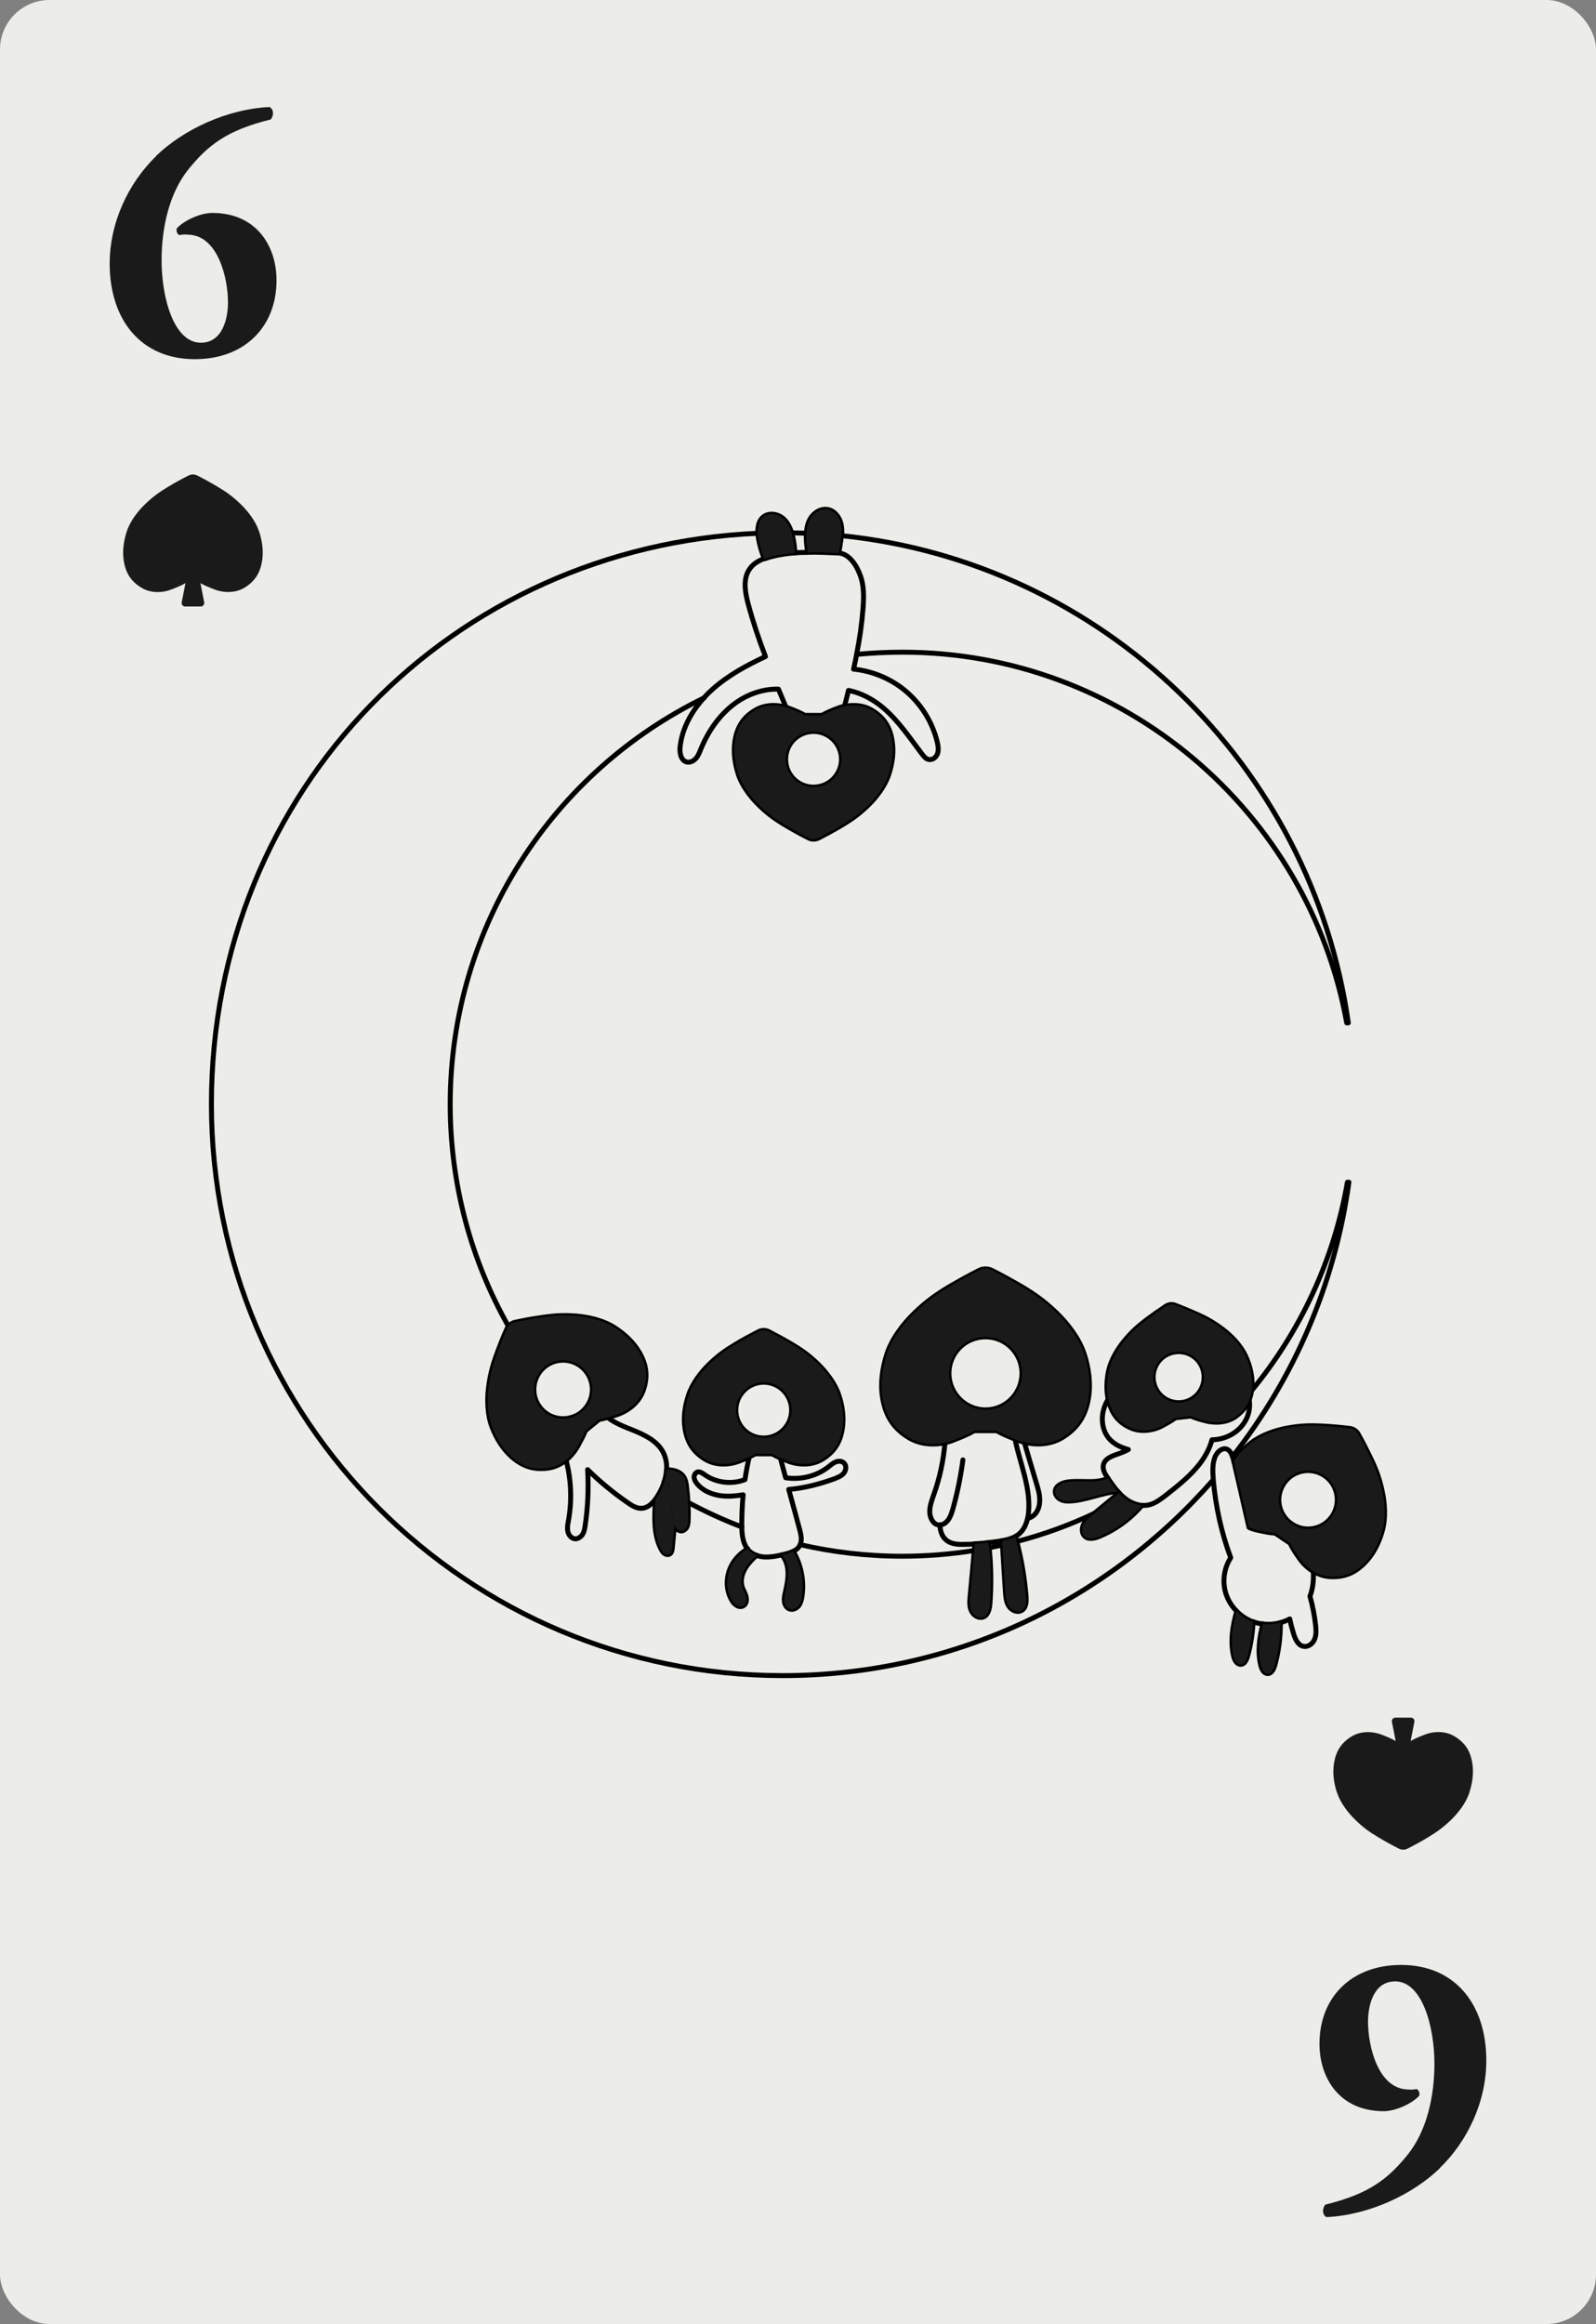 <?xml version="1.0" encoding="UTF-8"?><svg id="Layer_2" xmlns="http://www.w3.org/2000/svg" viewBox="0 0 161.09 234.55"><rect x="0" y="0" width="161.09" height="234.55" fill="#808080" stroke="none"/><defs><style>.cls-1{fill:#ecede8;}.cls-1,.cls-2{stroke-width:0px;}.cls-2{fill:#1a1a1a;}.cls-3{fill:none;stroke:#000;stroke-linecap:round;stroke-linejoin:round;stroke-width:.5px;}</style></defs><g id="Layer_2-2"><rect class="cls-1" width="161.09" height="234.55" rx="5" ry="5"/><path class="cls-2" d="m145.33,218.83c-2.77,2.66-7.13,4.72-11.45,4.93-.4-.22-.47-.83-.11-1.26,4.39-1.08,6.3-2.56,8.31-5.04,1.91-2.37,2.7-5.83,2.7-9.18,0-3.82-1.26-8.31-3.96-8.31-2.16,0-2.74,2.37-2.74,4.07,0,2.45,1.01,6.84,4.1,6.84.25.04.5,0,.83-.04.22.14.29.4.25.65-.65.76-2.34,1.58-3.6,1.58-4.46,0-6.48-3.35-6.48-6.8,0-4.71,3.24-7.96,8.24-7.96,5.47,0,8.6,4,8.6,9.65,0,4.07-1.84,8.1-4.72,10.87Z"/><path class="cls-2" d="m134.96,180.94c.33,1.01,1.11,2.03,1.88,2.77.77.74,1.4,1.2,2.32,1.74.66.4,1.34.77,2.03,1.12.28.14.6.14.88,0,.69-.35,1.37-.72,2.03-1.12.91-.54,1.55-1.01,2.32-1.74.77-.74,1.55-1.75,1.88-2.77.32-.97.47-2.03.3-3.03-.2-1.21-.74-2.05-1.8-2.68-.9-.54-2.06-.54-3.03-.15-.51.2-.97.38-1.39.63l.38-1.94c.04-.22-.12-.42-.35-.42h-1.57c-.22,0-.39.2-.35.42l.38,1.94c-.42-.25-.88-.43-1.39-.63-.98-.38-2.13-.38-3.03.15-1.05.63-1.59,1.47-1.8,2.68-.17,1.01-.02,2.06.3,3.03Z"/><path class="cls-2" d="m15.76,15.73c2.77-2.66,7.13-4.72,11.45-4.93.4.22.47.83.11,1.26-4.39,1.08-6.3,2.56-8.31,5.04-1.91,2.38-2.7,5.83-2.7,9.18,0,3.82,1.26,8.31,3.96,8.31,2.16,0,2.74-2.38,2.74-4.07,0-2.45-1.01-6.84-4.1-6.84-.25-.04-.5,0-.83.04-.22-.14-.29-.4-.25-.65.65-.76,2.34-1.58,3.6-1.58,4.46,0,6.48,3.35,6.48,6.8,0,4.71-3.24,7.96-8.24,7.96-5.47,0-8.6-4-8.6-9.65,0-4.07,1.84-8.1,4.72-10.87Z"/><path class="cls-2" d="m26.14,53.62c-.33-1.01-1.11-2.03-1.88-2.77-.77-.74-1.4-1.2-2.32-1.74-.66-.4-1.34-.77-2.03-1.12-.28-.14-.6-.14-.88,0-.69.35-1.37.72-2.03,1.12-.91.54-1.55,1.01-2.32,1.74-.77.74-1.55,1.75-1.88,2.77-.32.97-.47,2.03-.3,3.03.2,1.21.74,2.05,1.8,2.68.9.54,2.06.54,3.03.15.51-.2.97-.38,1.39-.63l-.38,1.94c-.04.22.12.42.35.42h1.57c.22,0,.39-.2.35-.42l-.38-1.94c.42.25.88.43,1.39.63.98.38,2.13.38,3.03-.15,1.05-.63,1.59-1.47,1.8-2.68.17-1.01.02-2.06-.3-3.03Z"/><path class="cls-3" d="m132.56,158.58c.51.31,1.1.51,1.7.54,1.46.08,2.55-.4,3.56-1.47.84-.88,1.39-2.03,1.71-3.2.34-1.22.25-2.75-.03-3.99-.27-1.24-.59-2.11-1.14-3.26-.4-.83-.82-1.65-1.27-2.46-.18-.32-.5-.54-.87-.58-.92-.11-1.83-.19-2.76-.24-1.27-.06-2.2-.03-3.45.19s-2.69.72-3.7,1.49c-.68.54-1.3,1.17-1.78,1.88"/><path class="cls-3" d="m134.48,153c-.91,1.36-2.74,1.72-4.09.81-1.36-.9-1.72-2.73-.81-4.09.9-1.35,2.73-1.71,4.09-.81,1.35.91,1.71,2.74.81,4.09Z"/><path class="cls-3" d="m79.89,53.78c.49,0,.99.02,1.48.04"/><path class="cls-3" d="m79.34,71.39c-1.03-.31-2.19-.26-3.11.29-1.2.71-1.81,1.67-2.04,3.05-.19,1.14-.02,2.34.34,3.44.38,1.15,1.26,2.31,2.14,3.15.87.84,1.59,1.36,2.64,1.98.76.45,1.52.87,2.31,1.27.31.16.68.16,1,0,.78-.4,1.56-.82,2.31-1.27,1.04-.62,1.76-1.14,2.64-1.98s1.75-2,2.13-3.15c.37-1.11.54-2.3.34-3.44-.22-1.38-.85-2.34-2.04-3.05-.81-.49-1.81-.58-2.73-.39"/><path class="cls-3" d="m84.93,76.63c0,1.56-1.26,2.81-2.82,2.81s-2.81-1.25-2.81-2.81,1.26-2.81,2.81-2.81,2.82,1.25,2.82,2.81Z"/><path class="cls-3" d="m86.47,66.04c1.5-.14,3.04-.22,4.59-.22,22.39,0,41.02,16.14,44.87,37.41"/><path class="cls-3" d="m84.92,54.06c26.37,2.69,47.47,23.13,51.17,49.17"/><path class="cls-3" d="m61.31,143.06c.3-.07.59-.17.91-.27,1.2-.39,2.26-1.25,2.69-2.43.49-1.38.36-2.56-.36-3.83-.61-1.06-1.55-1.92-2.57-2.57-1.07-.68-2.55-1.04-3.82-1.14s-2.2-.04-3.45.14c-.92.13-1.83.3-2.73.49-.26.06-.49.21-.66.41"/><path class="cls-3" d="m58.7,142.52c-.21.17-.42.31-.66.4-1.19.54-2.64.23-3.49-.82-.85-1.03-.87-2.46-.16-3.52.15-.23.35-.45.58-.64,1.26-1.03,3.12-.84,4.15.42,1.03,1.26.85,3.12-.41,4.15Z"/><path class="cls-3" d="m124.4,147.01c6.16-7.86,10.33-17.33,11.75-27.7"/><path class="cls-3" d="m126.33,140.35c4.89-5.94,8.3-13.14,9.67-21.04"/><path class="cls-3" d="m102.62,155.58c2.73-.71,5.35-1.67,7.85-2.85"/><path class="cls-3" d="m80.76,155.89c3.31.76,6.75,1.17,10.29,1.17,2.48,0,4.93-.2,7.3-.58"/><path class="cls-3" d="m69.44,151.62c1.75.94,3.57,1.78,5.45,2.49"/><path class="cls-3" d="m71.09,70.42c-15.19,7.4-25.65,22.99-25.65,41.02,0,8.15,2.14,15.8,5.88,22.42-.06.07-.12.16-.15.25-.38.85-.72,1.7-1.03,2.57-.44,1.19-.67,2.1-.83,3.35-.16,1.26-.11,2.79.35,3.98.43,1.13,1.09,2.22,2.01,3.03,1.1.96,2.24,1.33,3.69,1.12.66-.1,1.26-.39,1.78-.81"/><path class="cls-3" d="m122.44,149.37c-5.29,6.04-11.81,10.98-19.18,14.41-7.37,3.42-15.59,5.33-24.25,5.33-31.86,0-57.67-25.82-57.67-57.67s24.46-56.29,55.15-57.62"/><path class="cls-3" d="m76.37,156.96c-.42.39-.82.79-1.12,1.27-.36.58-.54,1.3-.34,1.94.11.33.31.63.39.96.09.34.03.76-.27.93-.21.13-.48.09-.68-.04-.21-.12-.36-.31-.49-.53-.59-1-.6-2.29-.1-3.34.36-.77.97-1.4,1.71-1.83"/><path class="cls-3" d="m80.06,156.57c.79,1.34,1.12,2.96.89,4.51-.04.34-.13.69-.33.97-.22.27-.58.45-.91.34-.31-.1-.5-.42-.54-.75-.04-.31.03-.64.1-.95.18-.78.34-1.58.24-2.37-.07-.5-.26-1.01-.58-1.39"/><path class="cls-3" d="m78.76,147.14c.24.1.49.2.76.31,1.12.43,2.43.44,3.45-.17,1.2-.72,1.81-1.67,2.04-3.05.19-1.14.02-2.35-.35-3.44-.38-1.15-1.26-2.31-2.13-3.15s-1.59-1.36-2.64-1.98c-.76-.45-1.53-.87-2.31-1.27-.31-.16-.68-.16-1,0-.78.4-1.56.82-2.31,1.27-1.04.62-1.76,1.14-2.64,1.98s-1.75,2-2.13,3.15c-.37,1.1-.54,2.3-.35,3.44.23,1.38.85,2.33,2.04,3.05,1.03.61,2.34.6,3.45.17.35-.13.68-.27,1-.41"/><path class="cls-3" d="m79.9,142.32c0,1.55-1.26,2.81-2.82,2.81s-2.81-1.26-2.81-2.81,1.26-2.82,2.81-2.82,2.82,1.26,2.82,2.82Z"/><path class="cls-3" d="m102.49,155.08c.05.16.1.33.13.49.48,1.8.78,3.63.94,5.49.04.54.03,1.19-.44,1.47-.12.07-.24.1-.38.1-.35,0-.71-.22-.91-.53-.28-.42-.31-.94-.35-1.44-.1-1.57-.2-3.16-.3-4.73"/><path class="cls-3" d="m101.16,155.5c0,.14.02.28.03.42-.45.1-.9.2-1.35.29"/><path class="cls-3" d="m103.38,145.55c1.28.33,2.68.22,3.8-.44,1.56-.94,2.37-2.19,2.68-3.99.25-1.5.03-3.08-.45-4.52-.5-1.51-1.65-3.02-2.8-4.12-1.15-1.1-2.1-1.79-3.45-2.6-1-.58-2.01-1.14-3.03-1.66-.41-.21-.9-.21-1.31,0-1.03.52-2.04,1.08-3.03,1.66-1.36.81-2.3,1.5-3.45,2.6s-2.3,2.61-2.8,4.12c-.48,1.45-.7,3.02-.45,4.52.31,1.8,1.11,3.06,2.67,3.99,1.08.64,2.4.76,3.63.49"/><path class="cls-3" d="m103.15,138.6c0,2.04-1.65,3.69-3.68,3.69s-3.69-1.65-3.69-3.69,1.65-3.68,3.69-3.68,3.68,1.65,3.68,3.68Z"/><path class="cls-3" d="m102.46,145.25c.06.03.13.05.21.08.23.09.47.16.71.22"/><path class="cls-3" d="m111.84,149.21c-.3-.42-.59-.92-.46-1.41.18-.66.97-.89,1.63-1.12.31-.11.6-.23.88-.39-.77-.21-1.48-.54-1.99-1.15-.54-.67-.73-1.58-.6-2.44.08-.54.28-1.04.56-1.51"/><path class="cls-3" d="m112.96,150.67c-.05-.04-.09-.09-.13-.14h0"/><path class="cls-3" d="m126.09,141.28c.09.58.02,1.18-.2,1.72-.41,1.02-1.33,1.8-2.38,2.12-.39.12-.77.18-1.18.19-.22.82-.63,1.6-1.13,2.28-.96,1.3-2.26,2.32-3.53,3.32-.54.41-1.1.85-1.76.98-.21.04-.42.05-.64.04"/><path class="cls-3" d="m111.84,149.21s0,.03.02.04c.31.44.62.89.97,1.29"/><path class="cls-3" d="m126.33,140.36c.02-.14.04-.29.04-.44.05-1.07-.22-2.14-.67-3.1-.47-1.01-1.39-1.98-2.27-2.64-.89-.67-1.59-1.08-2.61-1.53-.73-.33-1.48-.64-2.23-.93-.31-.11-.64-.07-.91.11-.67.44-1.34.91-1.98,1.39-.88.67-1.48,1.22-2.19,2.07-.71.85-1.39,2-1.62,3.08-.19.93-.24,1.91-.04,2.82.03.12.05.23.09.35.35,1.23,1.01,2.04,2.17,2.56.65.29,1.38.33,2.07.19.38-.07.75-.2,1.09-.38.5-.27.95-.51,1.36-.82l1.57-.18c.46.21.95.35,1.5.49.26.07.54.11.81.12.34.04.67,0,1.01-.06.48-.09.92-.28,1.3-.58.61-.46,1.03-.99,1.26-1.61h0c.12-.3.2-.59.24-.93Z"/><path class="cls-3" d="m119.25,141.55c-1.41.15-2.69-.85-2.84-2.28-.16-1.41.85-2.68,2.27-2.84s2.69.85,2.84,2.27c.16,1.41-.85,2.69-2.27,2.85Z"/><path class="cls-3" d="m132.56,158.58c.04.87-.03,1.72-.34,2.52h0c.27.97.46,1.95.57,2.94.05.47.08.95-.1,1.39-.17.44-.62.8-1.09.73-.57-.08-.86-.71-1.03-1.26-.15-.49-.29-1-.39-1.51-.31.16-.62.29-.95.38h0c-.57.15-1.16.2-1.74.13-.34-.03-.68-.11-1.01-.22-.11-.03-.22-.07-.31-.12-.49-.22-.94-.53-1.32-.92-.67-.66-1.13-1.52-1.27-2.46-.15-1.03.08-2.1.64-2.97-.92-2.45-1.51-5.11-1.76-7.83,0-.03,0-.04,0-.07-.06-.76-.1-1.56.16-2.23s.92-1.11,1.39-.72c.19.15.31.4.4.67.05.14.1.31.13.46,0,.05.03.12.04.17.5,2.17,1,4.33,1.49,6.49.27.13.56.22.85.28.63.14,1.21.27,1.79.3l1.5,1.01c.25.52.58,1.01.95,1.54s.85.99,1.41,1.32Z"/><path class="cls-3" d="m124.83,162.63c-.42,1.49-.67,3.04-.31,4.53.09.38.32.82.71.81.38,0,.58-.44.69-.81.32-1.14.5-2.32.56-3.5"/><path class="cls-3" d="m127.48,163.89c-.37,1.39-.56,2.82-.22,4.2.09.38.31.82.7.81.39,0,.59-.44.7-.81.4-1.4.58-2.87.57-4.33"/><path class="cls-3" d="m111.84,149.21c-.4.17-.84.26-1.26.3-.94.07-1.9-.07-2.83.06-.56.08-1.21.38-1.24.94-.02.35.23.67.56.83.31.16.69.17,1.04.14,1.6-.1,3.15-.85,4.72-.95"/><path class="cls-3" d="m115.26,151.93c-1.16,1.36-2.64,2.44-4.28,3.12-.49.21-1.1.35-1.48,0-.31-.28-.32-.79-.14-1.18.19-.38.53-.66.85-.93.09-.07.18-.14.27-.22h0c.83-.68,1.65-1.37,2.48-2.05.16.18.33.35.52.49l.03.03c.49.4,1.12.69,1.74.74Z"/><path class="cls-3" d="m98.42,155.82c-.33.03-.67.04-1,.04-.69.03-1.47,0-1.98-.49-.4-.36-.54-.91-.58-1.47-.05,0-.12,0-.17,0-.52-.09-.85-.74-.85-1.34,0-.59.22-1.16.41-1.72.6-1.67.98-3.45,1.13-5.25.31-.05.6-.14.89-.26.03,0,.06-.03.09-.04.72-.28,1.38-.55,1.97-.9h2.26c.58.33,1.19.58,1.86.85.49,2.41,1.54,4.76,1.38,7.2-.02.26-.04.53-.11.78-.13.63-.41,1.22-.91,1.63-.11.08-.22.16-.33.22-.4.22-.86.34-1.32.42-.07,0-.14.03-.22.04-.39.06-.77.12-1.16.15"/><path class="cls-3" d="m94.87,153.91c.32-.02.63-.23.84-.52.24-.34.37-.76.49-1.18.44-1.59.77-3.22.99-4.87"/><path class="cls-3" d="m103.73,153.24c.27-.06.52-.2.71-.4.38-.4.52-.97.5-1.51,0-.55-.17-1.08-.32-1.6-.41-1.4-.84-2.79-1.24-4.18"/><path class="cls-3" d="m99.84,156.21c.19,1.86.22,3.73.08,5.59-.04.54-.16,1.19-.67,1.39-.47.18-1.01-.17-1.21-.63-.21-.46-.16-.98-.12-1.48.14-1.54.29-3.08.42-4.61h0c.02-.22.04-.44.05-.66.46-.03.92-.06,1.37-.13.02.18.04.35.05.52Z"/><path class="cls-3" d="m67.04,149.55c-.05.19-.12.37-.2.55-.15.35-.33.68-.54,1-.06.1-.13.2-.21.29-.32.42-.75.78-1.26.83-.55.05-1.05-.26-1.5-.58-1.43-.99-2.78-2.1-4.02-3.32.11,1.86.03,3.75-.24,5.6-.04.31-.1.65-.26.92-.17.28-.48.49-.79.46-.37-.04-.64-.39-.71-.76-.07-.36,0-.74.07-1.1.36-2.01.28-4.11-.25-6.09.24-.18.46-.4.65-.64.19-.22.35-.45.49-.69.31-.57.6-1.08.81-1.63l.24-.2,1.15-.94c.28-.04.56-.11.85-.2.76.59,1.71.95,2.62,1.31,1.14.47,2.33,1.04,2.94,2.11.32.57.44,1.21.4,1.85"/><path class="cls-3" d="m69.44,151.62c.03.58.04,1.15.02,1.73,0,.25-.02.5-.12.74-.11.22-.32.41-.57.42-.35,0-.58-.31-.7-.66h0c-.04-.08-.05-.15-.07-.22-.15-.61-.22-1.25-.18-1.89.02-.34.06-.69.02-1.03-.02-.19-.06-.37-.15-.54-.14-.27-.38-.47-.65-.62.13-.4.22-.81.23-1.21h.07c.59,0,1.25.15,1.61.63.24.32.31.74.35,1.13.06.5.11,1.02.13,1.52Z"/><path class="cls-3" d="m68.07,153.84v-.03"/><path class="cls-3" d="m66.16,151.44c-.11,1.67-.2,3.43.57,4.91.09.16.18.32.33.43.14.11.35.15.51.07.22-.12.27-.4.29-.66l.22-2.35"/><path class="cls-3" d="m78.76,147.14l.54,2c1.48.23,3.08-.14,4.28-1.07.24-.19.48-.4.76-.52s.65-.11.86.12c.26.26.2.73-.04,1.02-.24.28-.61.42-.96.56-1.48.53-3.02.94-4.59,1.07.37,1.33.73,2.67,1.09,4,.14.52.28,1.1.06,1.58,0,.03-.02.05-.04.08-.14.27-.39.46-.67.59-.3.15-.65.24-.97.31-.05,0-.11.03-.16.04-.54.13-1.09.23-1.64.22-.31,0-.64-.06-.93-.17-.28-.11-.54-.25-.75-.46-.05-.05-.11-.12-.15-.18-.47-.59-.56-1.43-.58-2.21v-.12c0-1.04.04-2.1.14-3.14-.74.12-1.48.19-2.22.1-.92-.12-1.83-.49-2.43-1.21-.15-.18-.28-.4-.3-.63s.12-.49.34-.56c.26-.06.5.12.72.27,1.16.83,2.74,1.01,4.07.5.12-.77.26-1.55.44-2.3.2-.09.39-.19.58-.3h1.72c.26.15.53.28.81.4Z"/><path class="cls-3" d="m84.65,55.81c1.08.08,1.83,1.27,2.19,2.29.38,1.04.35,2.19.27,3.29-.12,1.56-.34,3.11-.65,4.65-.09.5-.19,1-.31,1.49,1.88.19,3.7.94,5.15,2.12,1.63,1.33,2.81,3.2,3.3,5.24.09.38.15.79.03,1.16s-.5.68-.89.6c-.29-.05-.49-.31-.67-.54-1.21-1.59-2.33-3.29-3.84-4.6-1.03-.89-2.28-1.58-3.59-1.83-.13.53-.26,1.07-.4,1.59-.24.05-.49.13-.71.22-.58.22-1.1.43-1.57.71h-1.72c-.48-.28-1.01-.49-1.58-.71-.11-.04-.22-.08-.33-.12-.25-.6-.51-1.21-.76-1.82-1.56-.04-3.12.51-4.39,1.44-1.57,1.15-2.71,2.82-3.45,4.63-.13.31-.25.65-.48.91s-.57.45-.91.38c-.63-.13-.77-.96-.69-1.6.22-1.84,1.16-3.53,2.43-4.91.26-.3.55-.58.85-.85,1.56-1.39,3.43-2.4,5.33-3.29-.67-1.74-1.26-3.5-1.74-5.29-.32-1.2-.57-2.6.18-3.6.35-.49.89-.79,1.46-1.01"/><path class="cls-3" d="m80.22,55.8c.42-.04.85-.05,1.29-.05"/><path class="cls-3" d="m80.22,55.8c-.81.06-1.62.18-2.41.39-.22.06-.43.13-.65.21-.29-.67-.49-1.39-.61-2.1-.03-.15-.04-.31-.05-.46-.04-.63.07-1.29.55-1.67.57-.46,1.46-.31,2.01.17.43.38.68.91.85,1.46.04.15.08.31.12.46.11.51.17,1.03.21,1.56Z"/><path class="cls-3" d="m84.92,54.07h0c-.02.3-.07.59-.12.89-.04.29-.09.57-.14.85h-.04c-1.03-.04-2.07-.1-3.1-.07-.06-.4-.11-.8-.13-1.2,0-.24-.02-.48,0-.72.03-.5.13-.99.37-1.43.36-.64,1.11-1.12,1.83-.96.67.14,1.15.79,1.3,1.47.09.39.09.77.05,1.17Z"/><path class="cls-2" d="m80.01,54.24c.11.51.17,1.03.21,1.56-.81.06-1.62.18-2.41.39-.22.06-.43.13-.65.21-.29-.67-.49-1.39-.61-2.1-.03-.15-.04-.31-.05-.46-.04-.63.07-1.29.55-1.67.57-.46,1.46-.31,2.01.17.43.38.68.91.85,1.46.04.15.08.31.12.46Z"/><path class="cls-2" d="m84.87,52.9c.09.39.09.77.05,1.17h0c-.02.3-.07.59-.12.89-.04.29-.09.57-.14.85h-.04c-1.03-.04-2.07-.1-3.1-.07-.06-.4-.11-.8-.13-1.2,0-.24-.02-.48,0-.72.03-.5.13-.99.37-1.43.36-.64,1.11-1.12,1.83-.96.67.14,1.15.79,1.3,1.47Z"/><path class="cls-2" d="m68.07,153.84c-.04-.07-.05-.14-.07-.22-.15-.61-.22-1.25-.18-1.89.02-.34.06-.69.02-1.03-.02-.19-.06-.37-.15-.54-.14-.27-.38-.47-.65-.62.13-.4.22-.81.23-1.21h.07c.59,0,1.25.15,1.61.63.24.32.31.74.35,1.13.06.5.11,1.02.13,1.52.03.58.04,1.15.02,1.73,0,.25-.02.5-.12.74-.11.22-.32.41-.57.42-.35,0-.58-.31-.7-.66h0Z"/><path class="cls-2" d="m68.07,153.84h0c-.07.79-.14,1.57-.22,2.36-.02.25-.07.54-.29.66-.16.08-.37.04-.51-.07-.15-.11-.24-.27-.33-.43-.76-1.48-.67-3.24-.57-4.91l-.06-.05c.07-.09.14-.19.21-.29.21-.31.39-.65.54-1,.08-.18.14-.36.2-.55.27.15.5.35.65.62.09.17.13.35.15.54.04.33,0,.68-.02,1.03-.04.64.03,1.28.18,1.89.02.07.04.14.07.22Z"/><path class="cls-2" d="m75.62,156.5c.21.21.47.35.75.46-.42.39-.82.79-1.12,1.27-.36.58-.54,1.3-.34,1.94.11.33.31.63.39.96.09.34.03.76-.27.93-.21.13-.48.09-.68-.04-.21-.12-.36-.31-.49-.53-.59-1-.6-2.29-.1-3.34.36-.77.97-1.4,1.71-1.83.04.06.1.13.15.18Z"/><path class="cls-2" d="m64.55,136.52c-.61-1.06-1.54-1.91-2.57-2.57-1.07-.68-2.55-1.04-3.82-1.14-1.27-.1-2.21-.05-3.46.14-.91.14-1.82.3-2.72.5-.26.06-.5.2-.66.41-.06.07-.11.16-.15.25-.38.85-.72,1.7-1.03,2.57-.45,1.19-.68,2.1-.83,3.36-.16,1.26-.11,2.79.35,3.97.43,1.14,1.09,2.23,2,3.04,1.1.96,2.24,1.33,3.69,1.11.66-.1,1.26-.39,1.78-.81.25-.18.46-.4.65-.64.19-.21.35-.45.49-.69.31-.57.6-1.08.81-1.63l.24-.2,1.15-.94c.28-.05.56-.11.85-.2.29-.07.59-.17.9-.27,1.2-.38,2.26-1.25,2.69-2.43.5-1.37.36-2.56-.36-3.83Zm-5.84,5.99c-.21.17-.43.31-.66.41-1.19.54-2.64.23-3.49-.82-.84-1.04-.87-2.47-.16-3.52.15-.23.35-.45.57-.64,1.26-1.02,3.13-.83,4.15.43,1.03,1.26.85,3.12-.41,4.14Z"/><path class="cls-2" d="m84.67,140.78c-.37-1.15-1.26-2.31-2.13-3.15-.87-.84-1.59-1.36-2.63-1.98-.76-.45-1.53-.87-2.32-1.27-.31-.16-.68-.16-.99,0-.79.4-1.56.82-2.32,1.27-1.04.62-1.76,1.14-2.63,1.98-.87.84-1.75,2-2.13,3.15-.37,1.09-.54,2.3-.35,3.44.23,1.38.84,2.33,2.04,3.05,1.02.61,2.34.6,3.45.17.35-.13.69-.27,1-.41.2-.09.39-.19.58-.3h1.71c.27.15.53.28.81.41.25.09.5.19.77.3,1.11.43,2.43.44,3.45-.17,1.2-.72,1.81-1.67,2.04-3.05.19-1.14.02-2.35-.35-3.44Zm-7.58,4.34c-1.55,0-2.81-1.26-2.81-2.81s1.26-2.81,2.81-2.81,2.82,1.26,2.82,2.81-1.26,2.81-2.82,2.81Z"/><path class="cls-2" d="m90.04,74.72c-.22-1.37-.84-2.33-2.04-3.05-.81-.48-1.81-.58-2.73-.38-.25.05-.49.12-.71.21-.58.23-1.1.44-1.58.71h-1.72c-.47-.27-1-.48-1.58-.71-.11-.04-.21-.08-.33-.11-1.04-.32-2.19-.26-3.11.28-1.2.72-1.81,1.68-2.05,3.05-.18,1.15-.01,2.34.35,3.45.37,1.15,1.26,2.31,2.14,3.15.87.83,1.59,1.35,2.63,1.97.76.45,1.52.88,2.31,1.27.32.17.69.17,1,0,.78-.39,1.56-.82,2.31-1.27,1.05-.62,1.77-1.14,2.64-1.97.87-.84,1.75-2,2.13-3.15.37-1.11.54-2.3.34-3.45Zm-7.92,4.72c-1.55,0-2.81-1.25-2.81-2.81s1.26-2.81,2.81-2.81,2.81,1.25,2.81,2.81-1.26,2.81-2.81,2.81Z"/><path class="cls-2" d="m139.51,150.45c-.27-1.24-.59-2.11-1.14-3.26-.4-.83-.82-1.65-1.27-2.46-.18-.32-.5-.54-.87-.58-.92-.11-1.84-.19-2.76-.24-1.27-.07-2.21-.03-3.46.19-1.25.21-2.69.71-3.69,1.49-.69.54-1.31,1.17-1.79,1.88.01.05.03.12.04.17.5,2.17,1,4.33,1.49,6.49.27.13.56.22.85.28.63.15,1.21.27,1.79.3l1.5,1.01c.25.52.59,1,.95,1.53.37.53.86.99,1.42,1.33.51.31,1.09.51,1.7.54,1.45.08,2.55-.41,3.56-1.47.83-.88,1.38-2.03,1.71-3.2.34-1.23.25-2.75-.03-4Zm-5.03,2.55c-.91,1.36-2.74,1.72-4.09.81-1.36-.9-1.72-2.74-.81-4.09.9-1.35,2.73-1.71,4.09-.81,1.35.91,1.71,2.74.81,4.09Z"/><path class="cls-2" d="m129.23,163.76c.02,1.46-.17,2.92-.57,4.33-.11.37-.31.81-.7.81-.39,0-.61-.43-.7-.81-.33-1.39-.14-2.81.22-4.2.58.07,1.17.03,1.74-.13h0Z"/><path class="cls-2" d="m125.71,136.81c-.46-1.01-1.38-1.98-2.26-2.64-.89-.68-1.6-1.08-2.61-1.53-.73-.34-1.48-.64-2.23-.93-.31-.11-.64-.07-.91.11-.68.44-1.34.91-1.98,1.39-.88.67-1.48,1.23-2.19,2.07-.71.86-1.4,2-1.62,3.09-.19.92-.25,1.9-.05,2.82.03.12.06.23.09.35.35,1.23,1.01,2.04,2.17,2.56.65.29,1.38.34,2.07.19.38-.07.74-.19,1.09-.37.5-.27.95-.52,1.35-.82l1.58-.18c.46.2.95.35,1.5.49.26.07.54.11.81.12.34.03.67.01,1.01-.06.47-.09.91-.28,1.3-.58.61-.46,1.03-.99,1.26-1.61h0c.12-.3.2-.59.24-.93.02-.14.04-.28.05-.44.05-1.07-.23-2.14-.67-3.1Zm-6.45,4.74c-1.42.15-2.69-.85-2.85-2.28-.16-1.41.86-2.68,2.27-2.84,1.41-.16,2.69.86,2.84,2.27.16,1.41-.85,2.69-2.26,2.85Z"/><path class="cls-2" d="m126.16,163.54c.1.04.21.09.31.12-.05,1.18-.23,2.36-.56,3.5-.11.37-.31.8-.69.81-.39,0-.62-.43-.71-.81-.36-1.49-.11-3.04.31-4.53h0c.39.39.83.7,1.32.92Z"/><path class="cls-2" d="m113.51,151.2c.49.4,1.12.69,1.74.74-1.16,1.36-2.64,2.44-4.28,3.12-.49.21-1.1.35-1.48,0-.31-.28-.32-.79-.14-1.18.19-.38.53-.66.85-.93.09-.07.18-.14.27-.22h0c.83-.68,1.65-1.37,2.48-2.05.16.18.33.35.52.49l.03.03Z"/><path class="cls-2" d="m111.86,149.24c.31.44.62.89.97,1.29-1.57.1-3.12.85-4.72.95-.35.03-.73.02-1.04-.14-.32-.15-.58-.48-.56-.83.04-.57.68-.86,1.24-.94.94-.13,1.89,0,2.83-.06.42-.04.86-.13,1.26-.3,0,0,0,.03.02.04Z"/><path class="cls-2" d="m109.42,136.59c-.51-1.52-1.66-3.03-2.8-4.12-1.15-1.1-2.1-1.79-3.46-2.6-.99-.59-2-1.15-3.03-1.67-.41-.2-.9-.2-1.31,0-1.02.52-2.04,1.08-3.03,1.67-1.36.81-2.3,1.5-3.45,2.6-1.16,1.09-2.31,2.6-2.8,4.12-.48,1.44-.7,3.02-.45,4.52.3,1.8,1.11,3.06,2.67,3.99,1.08.64,2.4.77,3.63.49.31-.06.61-.15.89-.26.03-.01.07-.03.09-.04.72-.28,1.38-.55,1.97-.9h2.26c.58.33,1.19.59,1.86.86.07.02.14.05.21.08.23.09.47.16.71.21,1.28.34,2.68.23,3.81-.44,1.56-.93,2.37-2.19,2.68-3.99.25-1.5.02-3.08-.45-4.52Zm-9.94,5.7c-2.04,0-3.69-1.65-3.69-3.69s1.65-3.68,3.69-3.68,3.68,1.65,3.68,3.68-1.65,3.69-3.68,3.69Z"/><path class="cls-2" d="m103.56,161.06c.04.54.03,1.19-.44,1.47-.12.07-.24.1-.38.1-.35,0-.71-.22-.91-.53-.28-.42-.31-.94-.35-1.44-.1-1.57-.2-3.16-.3-4.73,0-.14-.02-.28-.03-.42.46-.08.92-.2,1.32-.42.05.16.1.33.13.49.48,1.8.78,3.63.94,5.49Z"/><path class="cls-2" d="m99.84,156.21c.19,1.86.22,3.73.08,5.59-.04.54-.16,1.19-.67,1.39-.47.18-1.01-.17-1.21-.63-.21-.46-.16-.98-.12-1.48.14-1.54.29-3.08.42-4.61h0c.02-.22.04-.44.05-.66.46-.03.92-.06,1.37-.13.02.18.04.35.05.52Z"/><path class="cls-2" d="m80.06,156.57c.79,1.34,1.12,2.96.89,4.51-.04.34-.13.69-.33.97-.22.27-.58.45-.91.34-.31-.1-.5-.42-.54-.75-.04-.31.03-.64.1-.95.18-.78.34-1.58.24-2.37-.07-.5-.26-1.01-.58-1.39.05,0,.11-.03.16-.04.32-.07.67-.16.97-.31Z"/></g></svg>